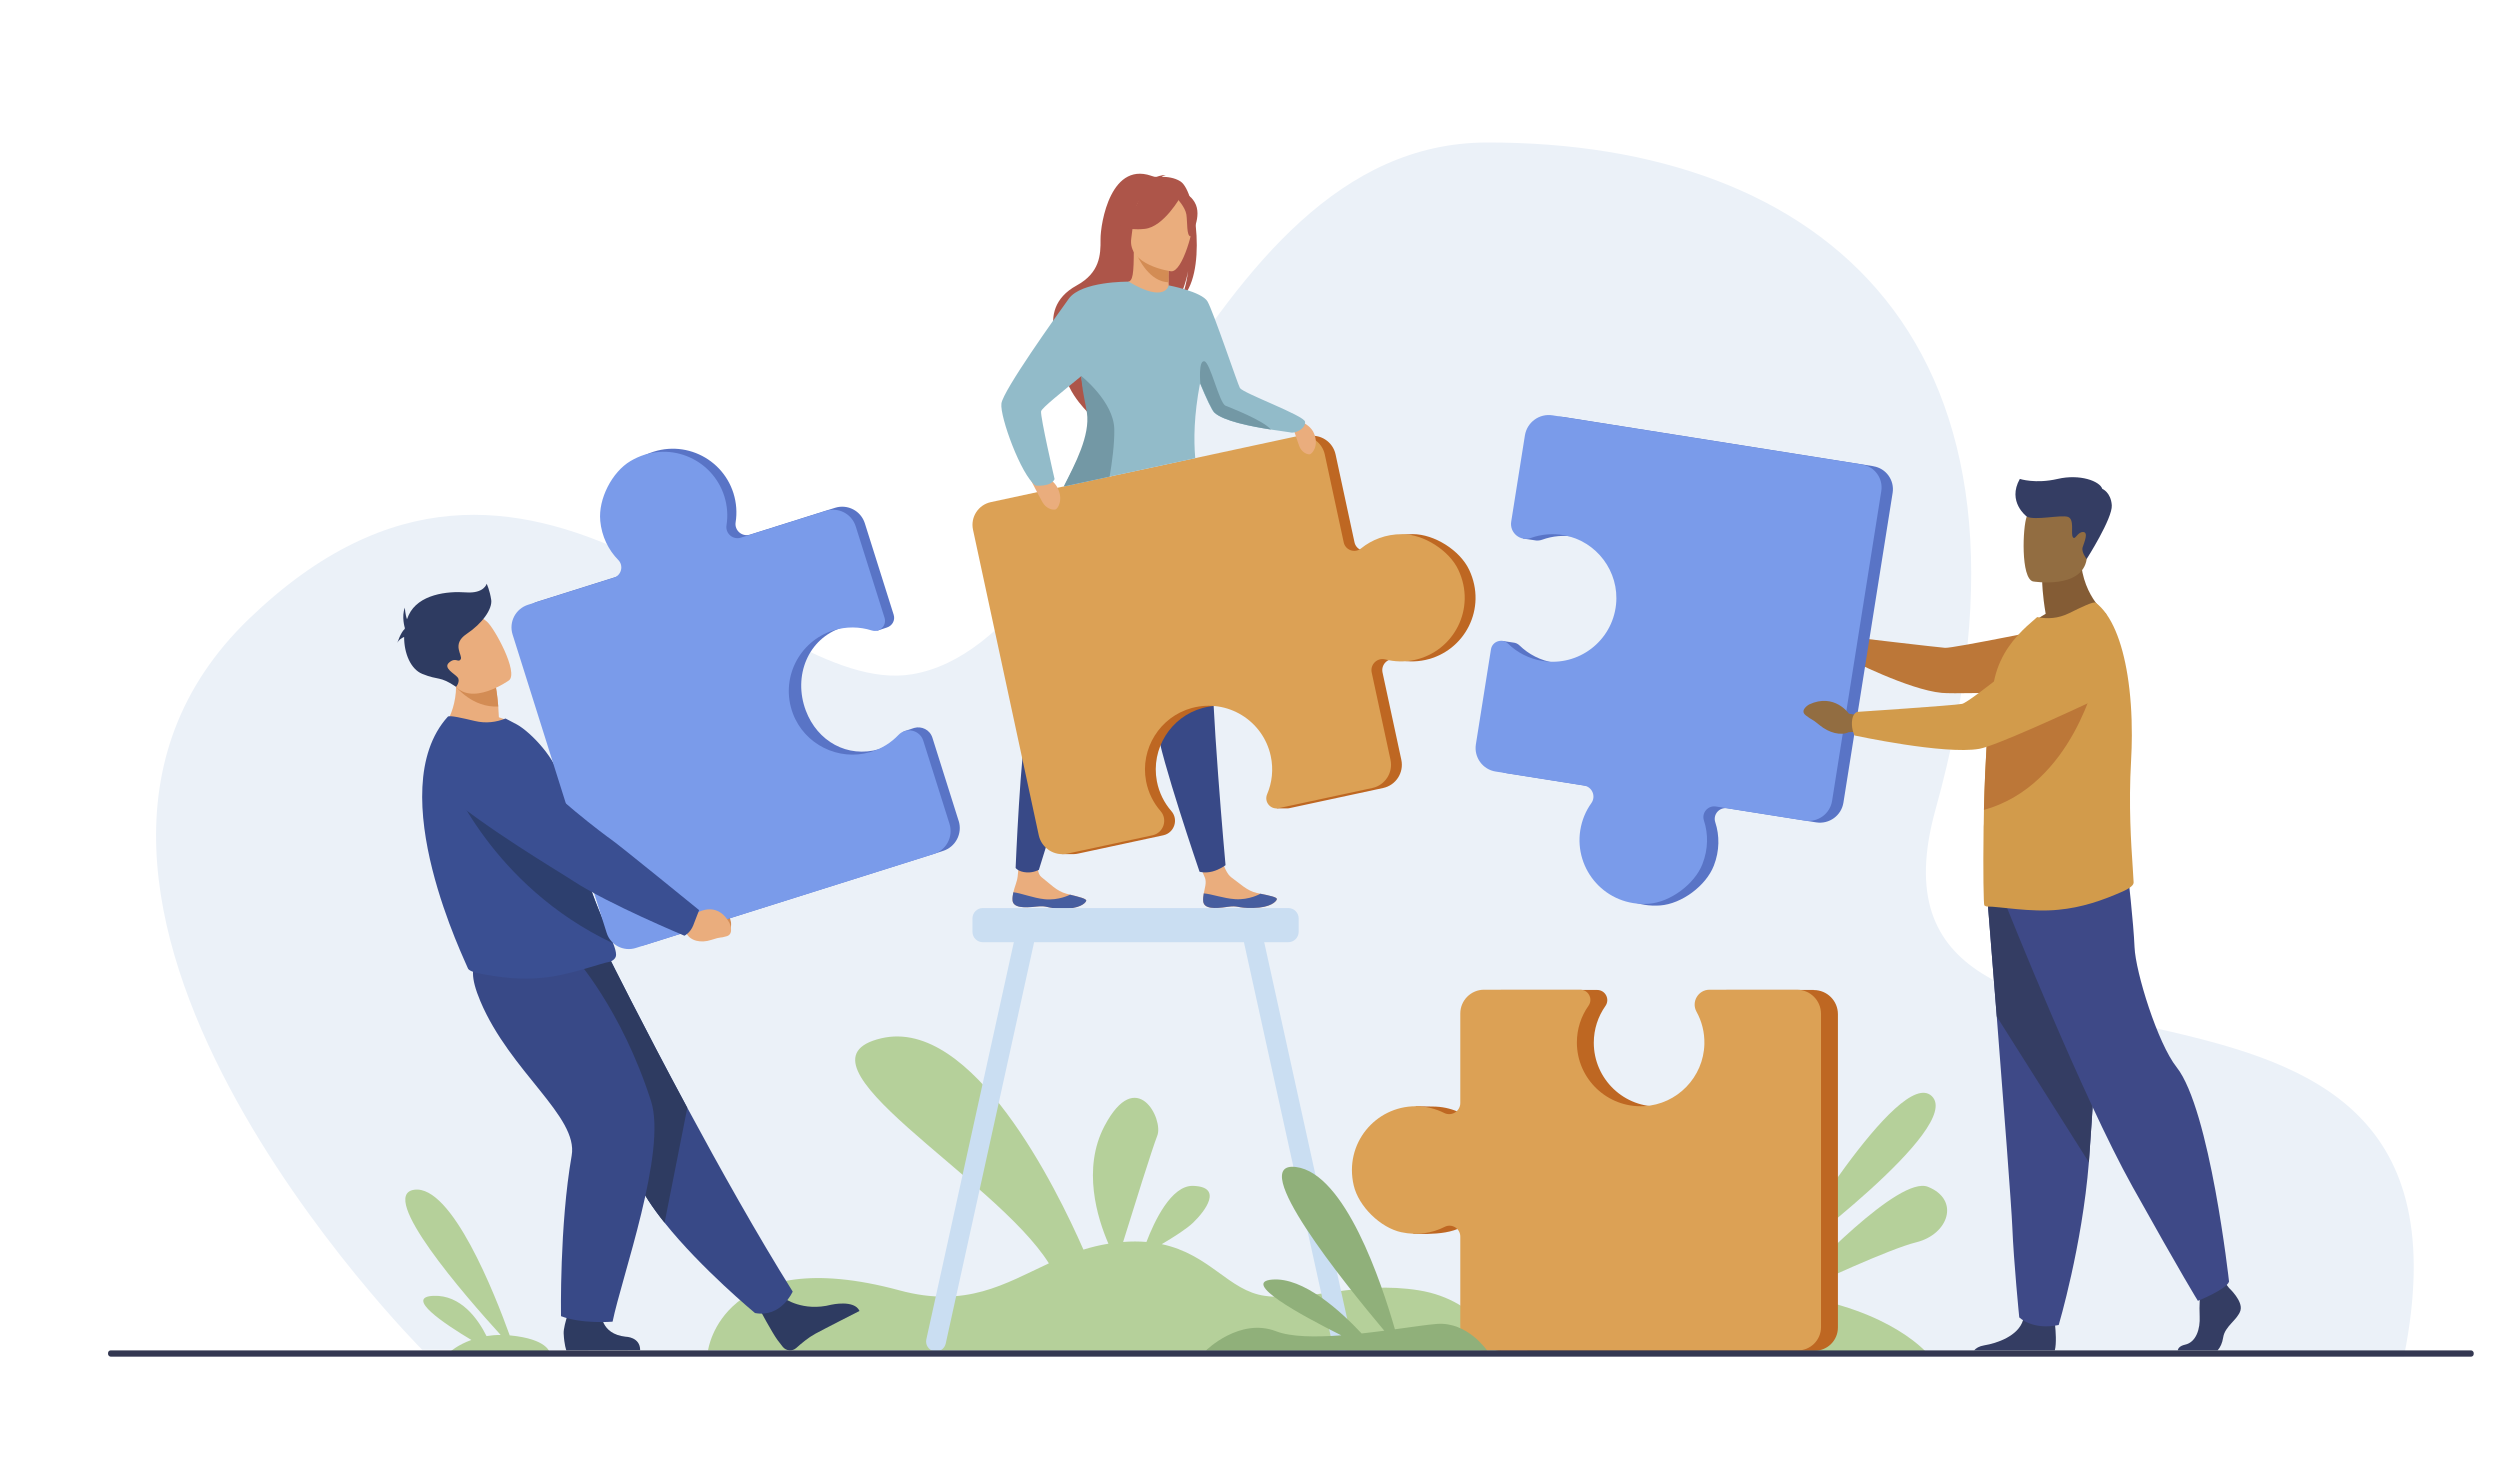 <?xml version="1.0" encoding="UTF-8"?><svg xmlns="http://www.w3.org/2000/svg" viewBox="0 0 600 350"><g id="a"/><g id="b"/><g id="c"/><g id="d"/><g id="e"/><g id="f"/><g id="g"/><g id="h"/><g id="i"/><g id="j"><g><path d="M101.32,323.94S-8.36,214.17,59.75,148.53c68.11-65.63,121.94,19.57,159.17,13.29,47.12-7.95,67.5-127.5,137.95-127.62,80.16-.13,138.99,47.25,107.65,160.1-23.11,83.23,135.76,15.07,112.43,131.25l-475.64-1.62Z" style="fill:#ebf1f8;"/><path d="M340.54,309.68c-14.91-2.4-26.17,2.82-36.99,1.32-8.63-1.2-13.13-9.93-24.73-12.4,2.76-1.63,5.97-3.66,7.51-5.14,2.99-2.88,7.27-8.63,0-8.85-5.23-.16-9.31,8.55-11.18,13.46-1.72-.14-3.58-.16-5.6,0,2.39-7.72,7.06-22.65,8.2-25.52,1.55-3.9-4.97-16.92-12.67-2.31-5.4,10.25-1.73,22.09,.94,28.25-2.11,.34-4.1,.83-6,1.42-6.36-14.5-26.58-55.86-48.51-50.72-23.9,5.6,27.31,33.4,40.22,54.01-10.55,4.89-19.82,10.83-35.84,6.49-42.59-11.53-45.96,14.41-45.96,14.41l190.31,.06s-4.79-12.08-19.7-14.48Z" style="fill:#b5d09a;"/><g><path d="M288.77,216.34c.2,1.83,2.79,1.77,5.72,1.33,2.93-.44,2.17,.33,6.29,.25,4.12-.08,5.49-1.49,5.67-2.08,.16-.53-1.84-.9-3.98-1.35-.27-.06-.54-.11-.81-.17-2.41-.53-4.05-2.27-6.15-3.76-1.99-1.42-3.33-7.91-3.33-7.91l-5.85-.03s1.84,5.87,2.8,7.91c.56,1.2-.04,2.74-.23,3.9-.1,.63-.2,1.27-.13,1.92Z" style="fill:#eaad7d;"/><path d="M294.48,217.66c2.93-.44,2.17,.33,6.29,.25,4.12-.08,5.49-1.49,5.67-2.08,.16-.53-1.84-.9-3.98-1.35l-.02,.04s-2.6,1.51-6,1.28c-2.77-.18-5.63-1.24-7.54-1.39-.1,.63-.2,1.27-.13,1.92,.2,1.83,2.79,1.77,5.72,1.33Z" style="fill:#465d9f;"/><path d="M243,216.04c.13,1.84,2.72,1.87,5.66,1.54,2.94-.33,2.16,.41,6.28,.49,4.12,.08,5.54-1.28,5.75-1.87,.18-.52-1.8-.97-3.92-1.5-.27-.07-.53-.13-.8-.2-2.39-.62-3.97-2.42-6.01-3.99-1.93-1.49-.34-7.67-.34-7.67l-4.44-2.1s-.61,6.37-.94,9.59c-.14,1.32-.79,2.64-1.02,3.79-.12,.62-.25,1.26-.2,1.91Z" style="fill:#eaad7d;"/><path d="M248.66,217.59c2.94-.33,2.16,.41,6.28,.49,4.12,.08,5.54-1.28,5.75-1.87,.18-.52-1.8-.97-3.92-1.5l-.03,.04s-2.66,1.41-6.05,1.06c-2.76-.29-5.58-1.46-7.49-1.67-.12,.62-.25,1.26-.2,1.91,.13,1.84,2.72,1.87,5.66,1.54Z" style="fill:#465d9f;"/><path d="M252.98,124.32s-1.23,5.96-2.46,36.17c0,0-2.29,5.59-3.94,12.44-1.66,6.84-2.83,35.38-2.83,35.38,0,0,.66,.95,2.67,1.07,1.64,.1,2.91-.62,2.91-.62,0,0,11.53-37.39,17.14-51.9,5.61-14.51,8.9-35.24,8.9-35.24l-22.38,2.69Z" style="fill:#384987;"/><path d="M266.84,126.87s.91,6.02,10.21,34.79c0,0-.21,6.04,.61,13.03,.81,6.99,10.23,34.52,10.23,34.52,0,0,1.25,.43,3.13-.06,1.74-.46,3.11-1.51,3.11-1.51,0,0-3.61-39.35-3.37-54.9,.24-15.56-3.85-36.14-3.85-36.14l-20.06,10.28Z" style="fill:#384987;"/><path d="M283.32,43.54c-1.46-.93-3.25-1.11-4.51-1.1,.34-.32,.98-.41,.98-.41-.77-.16-2.55,.53-2.55,.53-10.64-4.72-13.15,11.17-13.11,14.89,.04,3.72-.15,8-5.73,11.06-10.99,6.02-2.57,17.91-2.57,17.91-1.98,5.68,5.34,12.63,5.34,12.63-.12-3.01,13.71-22.22,21.17-26.6,1.89-2.5,2.74-7.04,2.81-7.4-.48,3.61-1.21,5.61-1.82,6.73,6.4-5.32,3.85-25.79-.02-28.24Z" style="fill:#ad5549;"/><path d="M281,70.4s-3.49,1.85-6.14,1.12c-2.5-.68-4.13-3.92-4.09-3.92,1.06-.21,1.36-1.66,1.34-7.9l.48,.09,7.75,1.53,.29,.06s-.18,2.53-.19,4.91c0,.5,0,1,.02,1.47,.05,1.38,.21,2.48,.55,2.64Z" style="fill:#eaad7d;"/><path d="M280.43,66.29c0,.5,0,1,.02,1.47-4.51-.18-7.1-5.33-8.08-7.59l7.96,1.16,.29,.06s-.18,2.53-.19,4.91Z" style="fill:#d38c54;"/><path d="M271.75,58.91s-2.36-3.72-2.92-6.91c-.4-2.27,.75-10.7,9.22-9.48,0,0,2.46,.24,4.77,1.8,1.84,1.24,4.49,3.92,1.52,11.27l-.77,2.48-11.82,.83Z" style="fill:#ad5549;"/><path d="M281.09,65.12s-10.55-1.39-9.58-7.95c.97-6.55,.26-11.15,7.04-10.54,6.78,.61,7.71,3.31,7.92,5.57,.21,2.27-2.61,13.11-5.38,12.91Z" style="fill:#eaad7d;"/><path d="M283.36,47.19s-4.03,7.26-8.62,7.74c-4.59,.48-6.33-.99-6.33-.99,0,0,3.79-2.19,5.2-6.79,0,0,8.12-3.94,9.75,.04Z" style="fill:#ad5549;"/><path d="M282.56,47.7s1.9,2.04,2.17,3.78c.28,1.75,0,5.22,1.02,5.25,0,0,2.95-4.9,.95-8.22-2.12-3.52-4.14-.81-4.14-.81Z" style="fill:#ad5549;"/><path d="M352.6,136.76c-2.21-4.69-8.36-8.57-13.55-8.57-3.83,0-7.2,1.31-9.82,3.43-1.49,1.22-3.75,.41-4.15-1.47l-4.54-21.08c-.66-3.07-3.69-5.03-6.76-4.37l-73.4,15.8c-3,.65-4.91,3.6-4.27,6.61l15.78,73.32c.45,2.1,1.99,3.68,3.9,4.29l-.96,.27h2.87c.35-.01,.7-.05,1.05-.13l1.6-.34h0l18.84-4.05c2.64-.57,3.72-3.77,1.94-5.81-1.72-1.97-2.95-4.41-3.48-7.17-1.48-7.79,3.33-15.5,10.98-17.57,8.51-2.31,17.11,3.01,18.94,11.52,.69,3.2,.32,6.38-.87,9.18-.46,1.09-.08,2.22,.72,2.86l-1.1,.54h2.55c.19,0,.39-.01,.59-.06l22.49-4.84c3.07-.66,5.03-3.69,4.37-6.77l-4.51-20.95c-.42-1.94,1.35-3.64,3.27-3.14,2.22,.57,4.6,.65,7,.13,9.41-2.03,14.91-12.33,10.52-21.64Z" style="fill:#be6722;"/><path d="M336.46,128.2c-3.83,0-7.2,1.31-9.82,3.43-1.49,1.22-3.75,.41-4.15-1.47l-4.54-21.08c-.66-3.07-3.69-5.03-6.76-4.37l-73.4,15.8c-3,.65-4.91,3.6-4.27,6.61l15.78,73.32c.67,3.12,3.74,5.1,6.86,4.43l20.44-4.4c2.64-.57,3.72-3.77,1.94-5.81-1.72-1.97-2.95-4.41-3.48-7.17-1.48-7.79,3.33-15.5,10.98-17.57,8.51-2.31,17.11,3.01,18.94,11.52,.69,3.2,.32,6.38-.87,9.18-.78,1.82,.82,3.76,2.75,3.34l22.49-4.84c3.07-.66,5.03-3.69,4.37-6.77l-4.51-20.95c-.42-1.94,1.35-3.64,3.27-3.14,2.22,.57,4.6,.65,7,.13,9.41-2.03,14.91-12.33,10.52-21.64-2.21-4.69-8.36-8.57-13.55-8.57Z" style="fill:#dca155;"/><path d="M309.6,100.32s4.58,.75,5.78,3.73c1.2,2.98-.48,4.99-1.12,4.99-.64,0-1.88-.48-2.46-2.03-.58-1.54-2.2-6.69-2.2-6.69Z" style="fill:#eaad7d;"/><path d="M246.57,113.61s5.14,0,6.99,3.03c1.85,3.04,.38,5.54-.32,5.65-.71,.11-2.14-.19-3.05-1.77-.91-1.58-3.61-6.91-3.61-6.91Z" style="fill:#eaad7d;"/><path d="M309.73,103.78c-.46-.1-2.45-.33-4.98-.73-4.67-.73-11.17-2.02-13.35-4.03-.59-.55-1.97-3.55-3.4-7-1.45,7.63-1.53,13.49-1.14,17.95l-31.54,6.79c2.7-5.47,6.89-12.25,6.11-17.73-.29-2.03-1.41-4.82-1.82-7.96-.04-.27-.06-.54-.09-.81-4.42,3.64-9.53,7.66-9.66,8.46-.2,1.35,3.24,16.26,3.24,16.26-.86,1.97-4.57,1.55-4.57,1.55-3.48-2.49-8.6-16.57-8.19-19.69,.41-3.12,13.1-20.9,16.17-25.15,3.03-4.2,14.11-4.09,14.38-4.09h0c8.81,5.29,9.6,.89,9.6,.89,0,0,7.95,1.51,9.31,3.86,1.37,2.35,7.36,20.15,7.78,20.78,.89,1.31,15.37,6.56,15.63,8.08,.26,1.52-2.18,2.87-3.48,2.59Z" style="fill:#92bbc9;"/><path d="M266.31,114.39l-11,2.36c2.74-5.45,6.34-12.24,5.55-17.69-.29-2.04-.95-4.44-1.27-7.59-.03-.3-.08-1.22-.08-1.22,0,0,7.79,6.13,7.92,12.76,.07,3.44-.53,7.94-1.12,11.39Z" style="fill:#7398a5;"/><path d="M305.04,103.09c-4.72-.73-11.31-2.02-13.52-4.04-.6-.55-1.99-3.56-3.44-7.01,0,0-.51-5.55,.94-5.34,1.45,.21,3.59,10.05,5.11,10.67,1.36,.56,8.9,3.45,10.91,5.72Z" style="fill:#7398a5;"/></g><g id="k"><g><path d="M537.71,314.52c-.67,2.24-3.74,3.74-4.15,6.48-.2,1.34-.7,2.38-1.33,3.09h-9.57c.1-.53,.52-1.09,1.76-1.37,2.66-.58,3.66-3.8,3.5-6.79-.07-1.25-.04-2.68,.02-3.92,.08-1.71,.22-3.06,.22-3.06l5.65-1.33,.59,.76,.57,.73s3.41,3.16,2.74,5.4Z" style="fill:#343d63;"/><path d="M493.15,324.09h-19.36c.44-.51,1.18-1.01,2.44-1.21,2.98-.48,8.14-2.21,9.29-6.02,.04-.12,.07-.25,.1-.37,.91-4.07,7.56,1.25,7.56,1.25,0,0,.02,.16,.05,.44,.12,1.15,.37,4.25-.08,5.92Z" style="fill:#343d63;"/><path d="M477.02,216.23s1.01,12.59,2.2,27.73c1.61,20.57,3.55,45.83,3.74,50.61,.33,8.31,1.66,21.6,1.66,21.6,0,0,3.16,3.16,9.47,1.83,0,0,5.63-18.98,7.24-39.05,.02-.33,.05-.66,.07-.99,1.5-20.44,3.82-63.47,3.82-63.47l-28.2,1.74Z" style="fill:#3e4987;"/><path d="M477.02,216.23s1.01,12.59,2.2,27.73l22.11,34.99c.02-.33,.05-.66,.07-.99,1.5-20.44,3.82-63.47,3.82-63.47l-28.2,1.74Z" style="fill:#343d63;"/><path d="M481.63,217.73s18.19,45.61,30.16,67.05c11.96,21.43,15.7,27.42,15.7,27.42,0,0,6.85-2.74,7.48-4.61,0,0-4.58-41.38-12.59-51.47-4.53-5.7-9.85-22.81-10.09-28.79-.25-5.98-1.62-17.82-1.62-17.82l-29.04,8.23Z" style="fill:#3e4987;"/></g><path d="M490.96,147.32c-.81-4.78-.83-7.61-.83-7.61l9.23-7.44c-.34,10.23,6.21,15.15,6.21,15.15,0,0-12.3,6.06-19.41,3.81,0,0,1.75-2.24,4.8-3.91Z" style="fill:#845c35;"/><path d="M487.96,139.55s11.74,1.95,12.85-5.38,3.36-12.02-4.09-13.57c-7.45-1.56-9.33,1.02-10.3,3.38-.96,2.36-1.49,14.88,1.54,15.58Z" style="fill:#926d41;"/><g><path d="M446.71,154.66l-2.5-1.55s-3.12-4.6-8.44-1.74c0,0-2.11,1.34-.69,2.47,1.42,1.13,1.04,.49,3,2.12,1.96,1.63,4.5,2.21,6.13,1.31l2.1-.2,.41-2.42Z" style="fill:#926d41;"/><path d="M443.74,155.14c.64-2.01,.95-2.19,.95-2.19,0,0,20.22,2.39,22.13,2.53,1.91,.14,28.38-5.31,28.38-5.31l12.5,15.18s-36.85,1.39-41.68,.94c-7.97-.75-22.42-8.17-22.42-8.17,0,0-.36-1.39,.15-2.97Z" style="fill:#bc7738;"/></g><path d="M512.06,211.84c.04,.78-1.58,1.64-2.28,1.96-5.28,2.37-10.19,4.01-15.75,4.54-6.59,.68-14.37-.81-17.04-.77-.29,0-.53-.11-.75-.28-.18-.14-.32-8.19-.18-18.34,0-.39,0-.82,.04-1.21v-.14c.01-1.06,.03-2.13,.05-3.21,.07-2.97,.18-6.01,.31-9.04,.19-4.46,.46-8.84,.82-12.73,.38-4.06,.87-7.57,1.49-10.06,1.42-5.73,4.7-9.51,7.69-12.29l2.46-2.17c2.46,.5,5.06,.35,7.66-.93,2.81-1.39,5.88-2.88,6.37-2.53,3.8,2.84,6.35,9.28,7.66,17.46,.7,4.41,1.05,9.32,1.03,14.44,0,1.97-.07,3.96-.18,5.98-.63,10.81,.02,20.18,.39,25.63,.11,1.57,.19,2.81,.22,3.67Z" style="fill:#d29b4b;"/><path d="M449.62,111.89l-74.27-11.8c-3.16-.5-6.12,1.65-6.63,4.81l-3.29,20.7c-.15,.96,.09,3.65,.09,3.65l2.68,.4c.15,.03,.31,.06,.46,.07h0c.48,.04,.99-.02,1.49-.2,2.46-.89,5.19-1.16,7.97-.65,7.82,1.43,13.29,8.73,12.46,16.63-.93,8.79-9.01,14.91-17.63,13.54-3.24-.52-6.08-2.01-8.27-4.14-.42-.41-.93-.63-1.45-.68h0l-2.8-.42-3.49,25.25c-.49,3.11,1.63,6.04,4.74,6.53l21.22,3.37c1.96,.31,2.91,2.58,1.75,4.2-1.34,1.87-2.27,4.07-2.66,6.49-1.51,9.53,6.13,18.41,16.42,17.67,5.18-.37,11.04-4.72,12.91-9.56,1.39-3.58,1.39-7.21,.34-10.42-.6-1.84,.97-3.65,2.88-3.35l21.35,3.39c3.11,.49,6.04-1.63,6.53-4.74l11.81-74.35c.48-3.04-1.59-5.9-4.63-6.38Z" style="fill:#5974c6;"/><path d="M503.21,161.89s-5.69,26.57-27.07,32.49c.07-2.97,.18-6.01,.31-9.04,.19-4.46,.46-8.84,.82-12.73,.38-.2,.74-.35,1.07-.46,7.25-2.39,24.87-10.27,24.87-10.27Z" style="fill:#bc7738;"/><path d="M408.6,207.33c1.39-3.58,1.39-7.21,.34-10.42-.6-1.84,.97-3.65,2.88-3.35l21.35,3.39c3.11,.49,6.04-1.63,6.53-4.74l11.81-74.35c.48-3.04-1.59-5.9-4.63-6.38l-74.27-11.8c-3.16-.5-6.12,1.65-6.63,4.81l-3.29,20.7c-.43,2.68,2.18,4.84,4.73,3.92,2.46-.89,5.19-1.16,7.97-.65,7.82,1.43,13.29,8.73,12.46,16.63-.93,8.79-9.01,14.91-17.63,13.54-3.24-.52-6.08-2.01-8.27-4.14-1.42-1.38-3.81-.6-4.12,1.36l-3.62,22.79c-.49,3.11,1.63,6.04,4.74,6.53l21.22,3.37c1.96,.31,2.91,2.58,1.76,4.2-1.34,1.87-2.27,4.07-2.66,6.49-1.51,9.53,6.13,18.41,16.42,17.67,5.18-.37,11.04-4.72,12.91-9.56Z" style="fill:#7a9bea;"/><g><path d="M446.79,171.79l-3.05-.51s-3.48-5.04-9.55-2.21c0,0-2.41,1.35-.81,2.61,1.59,1.26,1.17,.57,3.37,2.39,2.2,1.82,5.07,2.55,6.94,1.66l2.38-.12,.73-3.81Z" style="fill:#926d41;"/><path d="M444.46,173.34c.1-2.25,1.3-2.49,1.3-2.49,0,0,23.13-1.53,25.13-1.92,2-.39,20.42-15.65,20.42-15.65,0,0,7.13-6.4,12.12-4.24,4.34,1.88,5.7,5.58,5.91,8.99,.26,4.06-2.03,7.86-5.72,9.58-8.27,3.86-24.82,11.45-28.59,12.11-8.39,1.46-29.95-3.21-29.95-3.21,0,0-.7-1.4-.62-3.16Z" style="fill:#d29b4b;"/></g><path d="M486.42,123.97s-4.77-3.53-1.66-9.03c0,0,3.75,1.24,9.08,0,5.33-1.24,10.09,.52,10.71,2.38,0,0,2.07,.83,2.28,3.94,.21,3.11-6.03,12.9-6.03,12.9,0,0-1.33-1.66-.97-2.8,.36-1.14,1.5-3.68,.1-3.68s-1.87,2.07-2.44,1.24c-.57-.83,.47-4.3-1.19-4.87-1.66-.57-8.03,.96-9.9-.09Z" style="fill:#343d63;"/></g><path d="M324.41,321.45l-21-95.32h5.78c1.37,0,2.49-1.12,2.49-2.49v-3.22c0-1.37-1.12-2.49-2.49-2.49h-73.31c-1.37,0-2.49,1.12-2.49,2.49v3.22c0,1.37,1.12,2.49,2.49,2.49h7.44l-21,95.32c-.28,1.28,.53,2.56,1.81,2.84,1.28,.28,2.55-.53,2.84-1.82l21.22-96.35h50.35l21.22,96.35c.28,1.28,1.56,2.1,2.84,1.82h0c1.28-.28,2.09-1.56,1.81-2.84Z" style="fill:#cadef2;"/><g><path d="M463.63,263.07c-7.77-7.46-35.75,39.61-35.75,39.61,0,0,43.52-32.15,35.75-39.61Z" style="fill:#b5d09a;"/><path d="M462.7,284.83c-6.88-2.75-28.86,20.43-33.82,25.78-3.79-.5-7.94-.83-12.5-.91-34.81-.62-50.61,15.15-50.61,15.15l97.12,.33s-8.6-10.92-33.01-14.43c5.96-2.82,23.6-11.02,30.02-12.6,7.77-1.91,10.57-10.21,2.8-13.32Z" style="fill:#b5d09a;"/></g><g><path d="M435.31,237.59h-20.96c-2.71,0-4.44,2.91-3.13,5.28,1.27,2.29-3.19,22.16-12.58,22.67-8.83,.49-16.13-6.56-16.13-15.28,0-3.28,1.03-6.32,2.79-8.82,1.14-1.62,0-3.85-1.99-3.85h-23.07c-3.15,0-5.71,2.56-5.71,5.71,0,0-2.09,24.76-3.87,23.87-1.83-.92-3.87-1.47-6.03-1.58h-.02c-.26-.01-.52-.02-.78-.02s-4.06-.06-4.06-.06l-.58,30.6,3.3,.04c3.14-.09,5.86-.39,8.28-1.62,1.72-.88,3.76,.38,3.76,2.32v21.62c0,3.15,2.56,5.71,5.71,5.71h75.28c3.08,0,5.58-2.5,5.58-5.58v-75.2c0-3.2-2.59-5.79-5.79-5.79Z" style="fill:#be6722;"/><path d="M336.36,295.74c3.75,.81,7.34,.24,10.35-1.29,1.72-.88,3.76,.38,3.76,2.32v21.62c0,3.15,2.56,5.71,5.71,5.71h75.28c3.08,0,5.58-2.5,5.58-5.58v-75.2c0-3.2-2.59-5.79-5.79-5.79h-20.96c-2.71,0-4.44,2.91-3.13,5.28,1.27,2.29,1.96,4.94,1.89,7.76-.19,7.95-6.54,14.49-14.47,14.91-8.83,.46-16.13-6.56-16.13-15.28,0-3.28,1.03-6.33,2.79-8.82,1.14-1.62,0-3.85-1.99-3.85h-23.07c-3.15,0-5.71,2.56-5.71,5.71v21.48c0,1.99-2.09,3.28-3.87,2.39-2.06-1.03-4.38-1.61-6.83-1.61-9.65,0-17.22,8.94-14.88,18.99,1.18,5.06,6.39,10.16,11.47,11.26Z" style="fill:#dca155;"/></g><path d="M118.38,324.51l13.53,.1s-.47-3.27-9.58-4.12h0c-3.53-9.81-13.9-36.2-22.91-34.95-8.89,1.23,12.17,25.44,20.74,34.85-1.21,0-2.34,.1-3.39,.27-2.06-4.11-6.16-9.92-12.73-9.66-6.99,.28,2.53,6.67,9.09,10.59-3.32,1.19-5.11,2.84-5.11,2.84l10.2,.07c.12,.07,.19,.1,.19,.1,0,0-.01-.04-.03-.1Z" style="fill:#b5d09a;"/><g><g><path d="M166.73,215.17l2,1.63s5.48-1.96,6.71,4.54c0,0,.33,2.77-1.43,2.78-1.76,0-1.03-.3-3.52-.23-2.49,.07-4.55-1.24-4.91-3.26l-1.19-1.71,2.34-3.75Z" style="fill:#d38c54;"/><path d="M166.5,218.66c1.6-1.67,1.47-2.9,1.47-2.9,0,0-18.5-15.14-20.37-16.38-1.28-.84-14.9-12.92-21.27-20.28-3.16-3.65-7.07-2.23-11.55-.95l-3.69,1.06c-4.45,1.28-5.61,7.5-1.96,10.53,10.28,8.52,27.39,18.1,30.6,20.11,7.95,5,23.5,10.94,23.5,10.94,0,0,1.89-.7,3.26-2.13Z" style="fill:#2d3f6e;"/></g><path d="M188.15,311.54s4.49,3.36,11.37,1.59c0,0,5.55-1.26,6.76,1.5,0,0-8.5,4.32-10.66,5.5-1.62,.89-3.31,2.3-4.51,3.38-.95,.86-2.42,.74-3.23-.25-.37-.46-.8-1.01-1.27-1.64-1.31-1.78-4.37-7.52-4.37-7.52l5.91-2.56Z" style="fill:#2e3b61;"/><path d="M190.24,309.99s-2.73,6.3-9.04,5.14c0,0-12.87-10.63-21.7-21.68-2.87-3.59-5.31-7.22-6.74-10.54-5.86-13.56-21.66-33.78-31.71-44.03l25.14-9.1s8.05,16.2,18.77,36.1c7.72,14.34,16.82,30.59,25.29,44.1Z" style="fill:#384987;"/><path d="M164.95,265.89l-5.45,27.57c-2.87-3.59-5.31-7.22-6.74-10.54-5.86-13.56-21.66-33.78-31.71-44.03l25.14-9.1s8.05,16.2,18.77,36.1Z" style="fill:#2e3b61;"/><path d="M144.33,315.11s-.27,5.03,5.82,5.7c0,0,3.48,.02,3.49,3.22l-17.72,.06s-.51-1.29-.64-4.06c-.1-2.12,2.06-7.67,2.06-7.67l6.98,2.76Z" style="fill:#2e3b61;"/><path d="M137.94,229.79s11.2,12.31,18.31,34.48c3.87,12.06-7.09,42.39-9.23,52.93,0,0-7.35,.62-12.38-1.32,0,0-.38-21.77,2.56-38.54,1.65-9.39-14.75-20.08-21.91-37.04-4.87-11.54,1.06-11.35,8.34-11.62l14.31,1.12Z" style="fill:#384987;"/><path d="M125.01,174.88c-6.23,3.52-18.99,.27-18.99,.27,0,0,5.18-5.92,2.83-15.46l4.89,2.48,5.26,2.67s.34,1.68,.58,4.71c.06,.78,.11,1.65,.15,2.6,3.2,.97,5.29,2.72,5.29,2.72Z" style="fill:#eaad7d;"/><path d="M147.86,229.15c0,1.1-1.26,1.62-1.53,1.67-2.51,.46-9.53,3.19-15.85,3.82-5.32,.56-10.27,.03-15.7-1.06-.72-.14-2.41-.6-2.53-1.29-.15-.75-20.94-42.39-4.78-60.28,.38-.42,3.57,.34,6.49,1.03,2.69,.64,5.17,.28,7.37-.6l2.74,1.44c3.36,1.87,9.72,8.53,10.46,13.75,.38,2.65,1.9,4.62,2.34,6.96,.16,.86,.33,1.71,.5,2.53,.33,1.61,.67,3.15,1.02,4.61,.95,3.95,1.95,7.35,2.94,10.28,1.05,3.12,2.08,5.71,3,7.88,1.19,2.81,2.2,4.92,2.83,6.53,.44,1.13,.7,2.02,.7,2.74Z" style="fill:#3a4f92;"/><path d="M147.16,226.41c-29.35-13.83-39.52-40.38-39.52-40.38,0,0,23.85,8.8,29.73,11.09,.33,1.61,.67,3.15,1.02,4.61,.95,3.95,1.95,7.35,2.94,10.28,1.05,3.12,2.08,5.71,3,7.88,1.19,2.81,2.2,4.92,2.83,6.53Z" style="fill:#2d3f6e;"/><path d="M230.07,197l-6.29-19.94c-.61-1.94-2.61-2.85-4.36-2.36h0c-.09,.03-.18,.06-.28,.09l-2.2,.74s-3.45,3.55-5.93,4.27c-7.62,2.2-14.84-1.86-17.62-9.28-3.09-8.26,.5-17.33,8.8-19.94,2.84-.9,8.43,.77,8.43,.77l2.24-.75c1.22-.37,2.06-1.69,1.62-3.07l-6.92-21.94c-.95-3-4.14-4.66-7.14-3.72l-20.43,6.44c-1.89,.6-3.75-1.01-3.44-2.96,.36-2.26,.21-4.64-.52-6.98-2.9-9.18-13.67-13.7-22.52-8.45-4.46,2.64-7.75,9.13-7.26,14.29,.36,3.81,1.97,7.05,4.33,9.45,1.35,1.37,.76,3.69-1.08,4.27l-20.56,6.48c-3,.95-4.66,4.14-3.72,7.14l22.58,71.61c.92,2.93,4.05,4.55,6.98,3.63l71.53-22.56c3.04-.96,4.73-4.2,3.77-7.24Z" style="fill:#5974c6;"/><path d="M144.05,124.94c.36,3.81,1.97,7.05,4.33,9.45,1.35,1.37,.76,3.69-1.08,4.27l-20.56,6.48c-3,.95-4.66,4.14-3.72,7.14l22.58,71.61c.92,2.93,4.05,4.55,6.98,3.63l71.53-22.56c3.04-.96,4.73-4.2,3.77-7.24l-6.29-19.94c-.81-2.58-4.1-3.35-5.96-1.39-1.8,1.89-4.11,3.35-6.82,4.13-7.61,2.2-15.75-1.87-18.52-9.29-3.09-8.26,1.4-17.31,9.7-19.93,3.12-.98,6.33-.91,9.23,.01,1.88,.6,3.66-1.16,3.07-3.05l-6.92-21.94c-.95-3-4.14-4.66-7.14-3.72l-20.43,6.44c-1.89,.6-3.75-1.01-3.44-2.96,.36-2.26,.21-4.64-.52-6.98-2.9-9.18-13.67-13.7-22.52-8.45-4.46,2.64-7.75,9.13-7.26,14.29Z" style="fill:#7a9bea;"/><g><path d="M164.33,218.4l2.54,.93s5.08-3.59,8.24,2.25c0,0,1.14,2.55-.67,3.11-1.81,.55-1.15,.03-3.7,.88-2.55,.85-5.05,.24-6.01-1.58l-1.72-1.26,1.32-4.32Z" style="fill:#eaad7d;"/><path d="M166.42,221.98c.94-2.45,1.37-3.55,1.37-3.55,0,0-19.17-15.62-21.12-16.96-1.33-.91-14.58-10.82-21.04-18.53-3.2-3.83-8.26-5.58-13.14-4.55l-4.02,.84c-4.86,1.02-6.44,7.17-2.67,10.4,10.61,9.1,28.52,19.65,31.85,21.85,8.29,5.45,26.61,13.09,26.61,13.09,0,0,1.42-.65,2.16-2.57Z" style="fill:#3a4f92;"/></g><path d="M119.57,169.56c-6.13,.34-10.11-4.72-10.11-4.72,0,0,2.77-1.53,4.28-2.66l5.26,2.67s.34,1.68,.58,4.71Z" style="fill:#d38c54;"/><path d="M122.18,163.27s-9.29,6.66-13.35,.82c-4.06-5.85-7.99-8.92-2.24-13.42,5.76-4.5,8.47-3.08,10.3-1.46,1.83,1.62,7.59,12.18,5.28,14.07Z" style="fill:#eaad7d;"/><path d="M117.88,143.92c-.33-2.25-1.08-3.83-1.08-3.83,0,0-.58,2.41-4.99,2.08-4.41-.33-11.4,.43-13.73,5.46-.15,.32-.28,.65-.4,.99-.42-1.11-.52-2.78-.52-2.78-.84,2.16,0,4.87,0,4.87h0c-.01,.08-.02,.16-.03,.24-.97,.82-1.79,3.38-1.79,3.38,.29-.71,1.01-1.18,1.65-1.47-.02,3.91,1.57,7.74,4.35,8.87,4.07,1.66,4.04,.39,8.13,3.11,0,0,1.1-1.36,.35-2.28-.75-.92-3.58-2.25-2-3.58,1.58-1.33,2.16,.17,2.75-.75,.58-.92-2.33-3.58,1.41-6.08,3.75-2.5,6.24-5.99,5.91-8.24Z" style="fill:#2e3b61;"/></g><path d="M356.9,324.12s-4.7-6.94-12.04-6.38c-2.23,.17-5.86,.71-10.08,1.29-3.18-11.09-11.94-37.47-23.76-38.95-12.07-1.52,11.55,27.81,21.21,39.29-1.76,.23-3.59,.46-5.44,.66-5.11-5.46-14.03-13.55-21.47-12.93-7.46,.62,6.51,8.34,16.59,13.38-6.19,.46-12.05,.41-15.63-.97-8.78-3.39-16.84,4.6-16.84,4.6h67.47Z" style="fill:#90b07a;"/><rect x="25.93" y="324.09" width="567.76" height="1.51" rx=".64" ry=".64" style="fill:#343852;"/></g></g></svg>